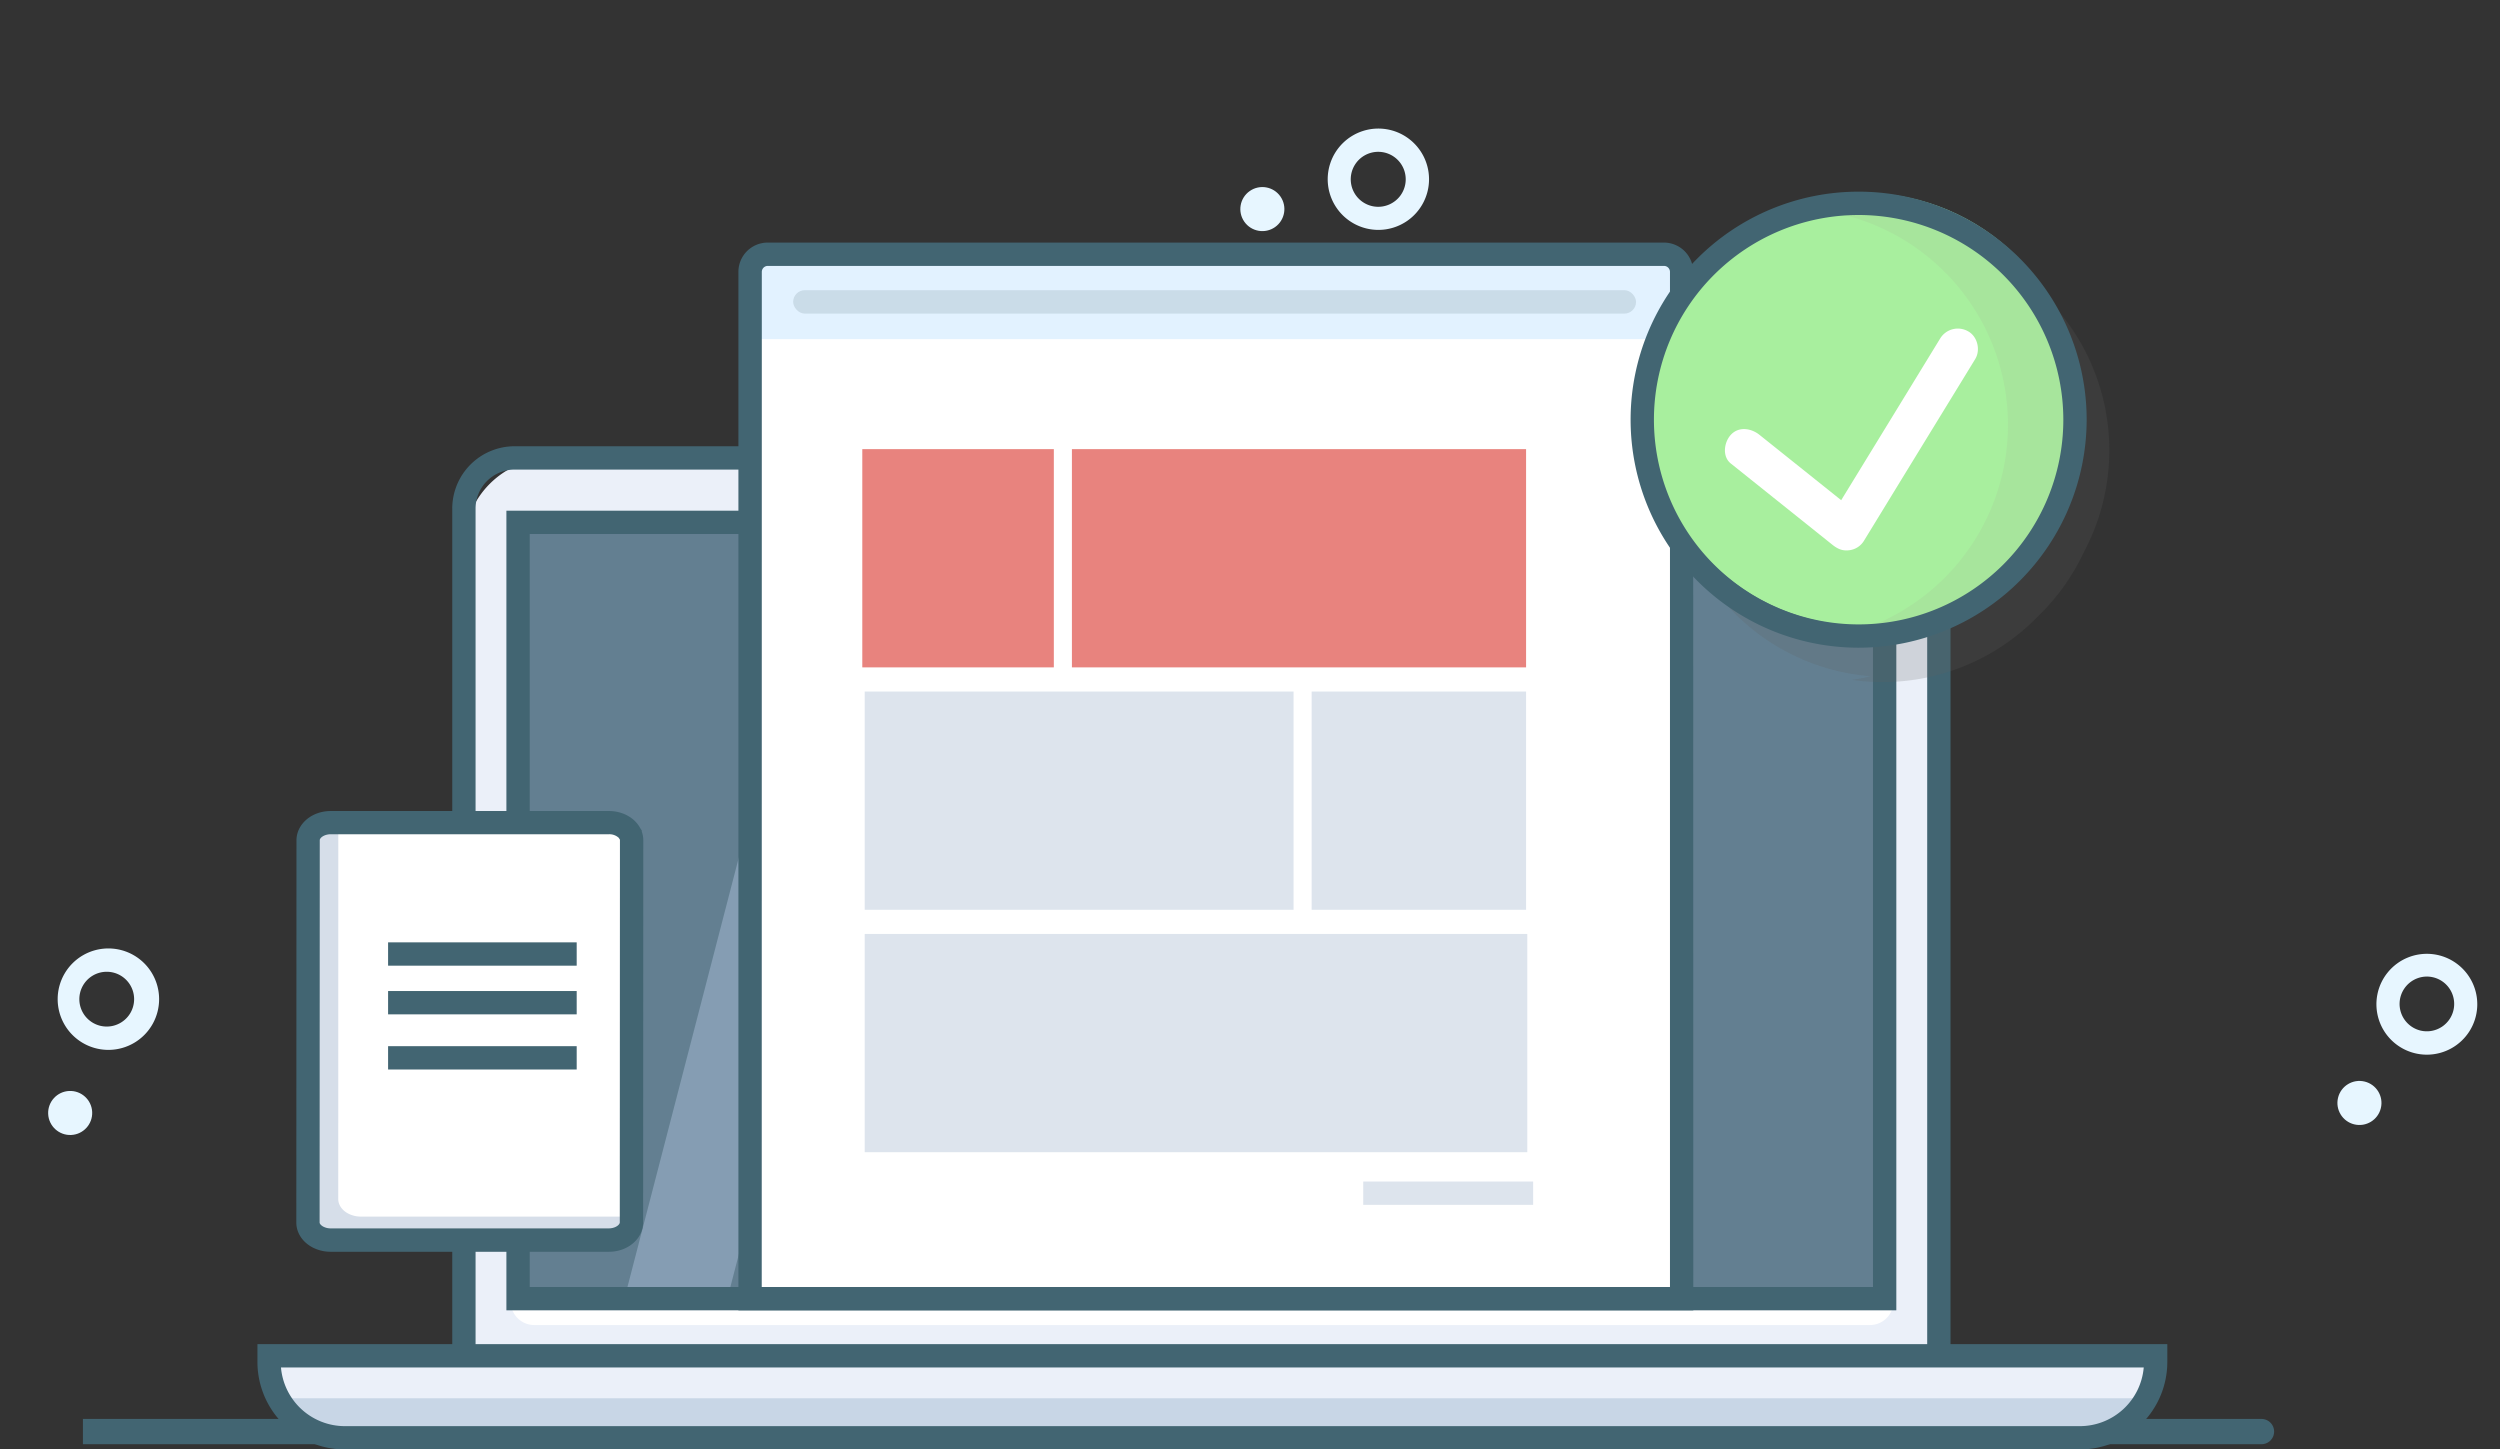<?xml version="1.0" encoding="UTF-8" standalone="no"?>
<svg
   xmlns:dc="http://purl.org/dc/elements/1.1/"
   xmlns:cc="http://creativecommons.org/ns#"
   xmlns:rdf="http://www.w3.org/1999/02/22-rdf-syntax-ns#"
   xmlns:svg="http://www.w3.org/2000/svg"
   xmlns="http://www.w3.org/2000/svg"
   xmlns:sodipodi="http://sodipodi.sourceforge.net/DTD/sodipodi-0.dtd"
   xmlns:inkscape="http://www.inkscape.org/namespaces/inkscape"
   viewBox="0 0 1286.04 745.63"
   version="1.1"
   id="svg115"
   sodipodi:docname="maintainable.svg"
   inkscape:version="0.92.5 (2060ec1f9f, 2020-04-08)">
  <rect x="0" y="0" width="1286.04" height="745.63" fill="#333333" stroke="none"/>
  <sodipodi:namedview
     pagecolor="#ffffff"
     bordercolor="#666666"
     borderopacity="1"
     objecttolerance="10"
     gridtolerance="10"
     guidetolerance="10"
     inkscape:pageopacity="0"
     inkscape:pageshadow="2"
     inkscape:window-width="1920"
     inkscape:window-height="1016"
     id="namedview117"
     showgrid="false"
     inkscape:zoom="0.63302174"
     inkscape:cx="654.58867"
     inkscape:cy="271.69667"
     inkscape:window-x="0"
     inkscape:window-y="27"
     inkscape:window-maximized="1"
     inkscape:current-layer="svg115" />
  <defs
     id="defs9">
    <style
       id="style2">.cls-1{fill:url(#linear-gradient);}.cls-2{fill:#e7f6ff;}.cls-3{fill:none;}.cls-4{fill:#426572;}.cls-5{fill:#fff;}.cls-6{fill:#ebf0f9;}.cls-7{fill:#637f91;}.cls-10,.cls-8{opacity:0.5;}.cls-10,.cls-9{fill:#a7bcd5;}.cls-11{fill:#e2f2ff;}.cls-12{fill:#cadce8;}.cls-13{fill:#e8837e;}.cls-14{fill:#dde4ed;}.cls-15{fill:#d6dee9;}.cls-16{fill:#606060;opacity:0.2;}.cls-17{fill:#a8ef9e;}.cls-18{fill:#a7e59c;}</style>
    <linearGradient
       id="linear-gradient"
       x1="1.32"
       y1="371.19"
       x2="1254.6"
       y2="371.19"
       gradientUnits="userSpaceOnUse">
      <stop
         offset="0"
         stop-color="#c5e9fa"
         id="stop4" />
      <stop
         offset="1"
         stop-color="#c4f4ea"
         id="stop6" />
    </linearGradient>
  </defs>
  <title
     id="title11">Asset 19</title>
  <g
     id="g106">
    <path
       style="fill:#e7f6ff"
       inkscape:connector-curvature="0"
       id="path15"
       d="m 1248.42,542.54 a 26.3,26.3 0 0 1 -6.2,-0.75 25.94,25.94 0 1 1 6.2,0.75 z m 0,-40.18 a 14.09,14.09 0 0 0 -3.32,27.77 v 0 a 14.08,14.08 0 1 0 3.32,-27.77 z"
       class="cls-2" />
    <circle
       style="fill:#e7f6ff"
       id="circle17"
       transform="rotate(-76.37)"
       r="11.33"
       cy="1313.257"
       cx="-265.384"
       class="cls-2" />
    <path
       style="fill:#e7f6ff"
       inkscape:connector-curvature="0"
       id="path19"
       d="m 55.19,540.07 a 26.09,26.09 0 1 1 1.14,0 z m 0,-40.17 H 54.6 a 14.09,14.09 0 1 0 0.61,0 z"
       class="cls-2" />
    <circle
       style="fill:#e7f6ff"
       id="circle21"
       transform="rotate(-2.47)"
       r="11.33"
       cy="573.557"
       cx="11.393"
       class="cls-2" />
    <path
       style="fill:#e7f6ff"
       inkscape:connector-curvature="0"
       id="path23"
       d="m 709.08,118.26 a 26.06,26.06 0 1 1 14.92,-4.71 26.07,26.07 0 0 1 -14.92,4.71 z M 709,78.1 a 14.14,14.14 0 1 0 2.47,0.22 A 14.17,14.17 0 0 0 709,78.1 Z"
       class="cls-2" />
    <circle
       style="fill:#e7f6ff"
       id="circle25"
       transform="rotate(-35.04)"
       r="11.33"
       cy="460.903"
       cx="469.927"
       class="cls-2" />
    <rect
       style="fill:none"
       id="rect27"
       height="44.48"
       width="44.48"
       y="105.14"
       x="713.36"
       class="cls-3" />
    <rect
       style="fill:none"
       id="rect29"
       height="44.48"
       width="44.48"
       y="105.14"
       x="713.36"
       class="cls-3" />
    <path
       style="fill:#426572"
       inkscape:connector-curvature="0"
       id="path31"
       d="M 839.66,724.13"
       class="cls-4" />
    <path
       style="fill:#426572"
       inkscape:connector-curvature="0"
       id="path37"
       d="m 954.18,742.93 h -596.5 v -13 h 596.5 a 6.5,6.5 0 1 1 0,13 z"
       class="cls-4" />
    <path
       style="fill:#426572"
       inkscape:connector-curvature="0"
       id="path39"
       d="m 331,742.93 h -36.47 a 6.5,6.5 0 0 1 0,-13 H 331 a 6.5,6.5 0 1 1 0,13 z"
       class="cls-4" />
    <path
       style="fill:#426572"
       inkscape:connector-curvature="0"
       id="path41"
       d="m 270.86,742.93 h -11.62 a 6.5,6.5 0 0 1 0,-13 h 11.62 a 6.5,6.5 0 0 1 0,13 z"
       class="cls-4" />
    <path
       style="fill:#426572"
       inkscape:connector-curvature="0"
       id="path43"
       d="M 1163.34,742.93 H 980 v -13 h 183.34 a 6.5,6.5 0 0 1 0,13 z"
       class="cls-4" />
    <path
       style="fill:#426572"
       inkscape:connector-curvature="0"
       id="path45"
       d="M 226,742.93 H 42.65 v -13 H 226 a 6.5,6.5 0 1 1 0,13 z"
       class="cls-4" />
    <path
       style="fill:#ebf0f9"
       inkscape:connector-curvature="0"
       id="path47"
       d="M 284.1,235.56 H 951.92 A 45.46,45.46 0 0 1 997.38,281 V 713.26 H 238.64 V 281 a 45.46,45.46 0 0 1 45.46,-45.44 z"
       class="cls-6" />
    <rect
       style="fill:#637f91"
       id="rect49"
       height="401.6"
       width="702.99"
       y="268.71"
       x="268.02"
       class="cls-7" />
    <path
       style="fill:#ffffff"
       inkscape:connector-curvature="0"
       id="path51"
       d="M 262.75,669.56 H 974 v 0 a 12.06,12.06 0 0 1 -12,12.06 H 274.8 a 12.06,12.06 0 0 1 -12.06,-12.06 v 0 z"
       class="cls-5" />
    <g
       style="opacity:0.5"
       id="g57"
       class="cls-8">
      <polygon
         style="fill:#a7bcd5"
         id="polygon53"
         points="478.09,267.21 372.98,672.57 320.05,672.57 425.16,267.21 "
         class="cls-9" />
      <polygon
         style="fill:#a7bcd5"
         id="polygon55"
         points="613,267.21 507.9,672.57 396.9,672.57 502.01,267.21 "
         class="cls-9" />
    </g>
    <path
       style="fill:#426572"
       inkscape:connector-curvature="0"
       id="path59"
       d="M 1003.38,719.26 H 232.64 V 261.62 a 32.1,32.1 0 0 1 32.06,-32.06 h 706.62 a 32.1,32.1 0 0 1 32.06,32.06 z m -758.74,-12 H 991.38 V 261.62 A 20.08,20.08 0 0 0 971.32,241.56 H 264.7 a 20.08,20.08 0 0 0 -20.06,20.06 z"
       class="cls-4" />
    <path
       style="fill:#ebf0f9"
       inkscape:connector-curvature="0"
       id="path61"
       d="m 142.95,698.95 h 970.47 v 3.19 a 39,39 0 0 1 -39,39 H 181.95 a 39,39 0 0 1 -39,-39 z"
       class="cls-6" />
    <path
       style="opacity:0.5;fill:#a7bcd5"
       inkscape:connector-curvature="0"
       id="path63"
       d="M 1108.45,719.29 A 29.39,29.39 0 0 1 1081,738.13 H 169.32 a 29.39,29.39 0 0 1 -27.43,-18.84 z"
       class="cls-10" />
    <path
       style="fill:#426572"
       inkscape:connector-curvature="0"
       id="path65"
       d="M 1069.89,745.63 H 177.43 a 45.05,45.05 0 0 1 -45,-45 v -9.19 h 982.47 v 9.19 a 45.05,45.05 0 0 1 -45.01,45 z M 144.54,703.44 a 33,33 0 0 0 32.88,30.19 h 892.47 a 33,33 0 0 0 32.88,-30.19 z"
       class="cls-4" />
    <path
       style="fill:#426572"
       inkscape:connector-curvature="0"
       id="path67"
       d="m 975.5,674.05 h -715 V 262.71 h 715 z m -703,-12 h 691 V 274.71 h -691 z"
       class="cls-4" />
    <path
       style="fill:#426572"
       inkscape:connector-curvature="0"
       id="path69"
       d="M 755.5,570.72"
       class="cls-4" />
    <path
       style="fill:#ffffff"
       inkscape:connector-curvature="0"
       id="path71"
       d="M 863.55,139.79 V 668.05 H 384.34 V 139.79 a 9.07,9.07 0 0 1 9,-9 h 461.17 a 8.88,8.88 0 0 1 1.62,0.15 9.07,9.07 0 0 1 7.42,8.85 z"
       class="cls-5" />
    <polygon
       style="fill:#e2f2ff"
       id="polygon73"
       points="441.61,130.75 400.92,130.75 385.85,142.67 385.85,174.45 391.88,174.45 865.06,174.45 865.06,142.67 856.01,130.75 "
       class="cls-11" />
    <path
       style="fill:#426572"
       inkscape:connector-curvature="0"
       id="path75"
       d="M 871.06,674.05 H 379.85 V 139.79 a 15.06,15.06 0 0 1 15,-15 H 856 a 15.06,15.06 0 0 1 15,15 z m -479.21,-12 H 859.06 V 139.79 a 3.08,3.08 0 0 0 -3,-3 H 394.89 a 3.08,3.08 0 0 0 -3,3 z"
       class="cls-4" />
    <rect
       style="fill:#cadce8"
       id="rect77"
       ry="6.03"
       rx="6.03"
       height="12.06"
       width="433.6"
       y="149.27"
       x="408.01"
       class="cls-12" />
    <rect
       style="fill:#e8837e"
       id="rect79"
       height="112.27"
       width="98.53"
       y="231.04"
       x="443.58"
       class="cls-13" />
    <rect
       style="fill:#e8837e"
       id="rect81"
       height="112.27"
       width="233.63"
       y="231.04"
       x="551.41"
       class="cls-13" />
    <rect
       style="fill:#dde4ed"
       id="rect83"
       height="112.27"
       width="110.31"
       y="355.74"
       x="674.73"
       class="cls-14" />
    <rect
       style="fill:#dde4ed"
       id="rect85"
       height="112.27"
       width="220.61"
       y="355.74"
       x="444.82"
       class="cls-14" />
    <rect
       style="fill:#dde4ed"
       id="rect87"
       height="112.27"
       width="340.84"
       y="480.44"
       x="444.82"
       class="cls-14" />
    <rect
       style="fill:#dde4ed"
       id="rect89"
       height="12"
       width="87.4"
       y="607.8"
       x="701.27"
       class="cls-14" />
    <path
       style="fill:#ffffff"
       inkscape:connector-curvature="0"
       id="path91"
       d="M 311.22,639.44 H 168.16 a 14,14 0 0 1 -6.75,-1.68 c -3,-1.64 -4.92,-4.33 -4.92,-7.36 l 0.08,-196.66 a 7.24,7.24 0 0 1 1,-3.66 c 1.82,-3.16 5.93,-5.38 10.67,-5.38 H 311.3 c 5,0 9.21,2.42 10.89,5.8 v 0 a 7.18,7.18 0 0 1 0.78,3.23 L 322.9,630.4 c 0,4.54 -4.39,8.33 -10.06,8.95 a 14.3,14.3 0 0 1 -1.62,0.09 z"
       class="cls-5" />
    <path
       style="fill:#d6dee9"
       inkscape:connector-curvature="0"
       id="path93"
       d="M 315.11,637.93 172,637.9 a 14,14 0 0 1 -6.75,-1.68 c -3,-1.64 -4.92,-4.33 -4.92,-7.36 l 0.08,-196.66 a 7.24,7.24 0 0 1 1,-3.66 c 1.82,-3.16 5.93,-5.38 10.67,-5.38 h 1.95 L 174,616.8 c 0,3 1.94,5.72 4.92,7.36 a 14,14 0 0 0 6.75,1.68 h 141.12 v 3 c 0,4.54 -4.39,8.33 -10.06,8.95 a 14.31,14.31 0 0 1 -1.62,0.14 z"
       class="cls-15" />
    <path
       style="fill:#426572"
       inkscape:connector-curvature="0"
       id="path95"
       d="M 313.16,643.93 H 170.09 a 20,20 0 0 1 -9.66,-2.43 c -5,-2.77 -8,-7.49 -8,-12.61 l 0.08,-196.66 a 13.32,13.32 0 0 1 1.83,-6.67 c 3,-5.15 9,-8.36 15.85,-8.36 v 0 h 143.06 c 7,0 13.25,3.45 16.09,8.81 l 0.8,1.23 v 0.56 a 13,13 0 0 1 0.78,4.45 l -0.08,196.66 c 0,7.54 -6.63,14 -15.41,14.91 a 20.22,20.22 0 0 1 -2.27,0.11 z m -143,-214.78 c -2.69,0 -4.79,1.19 -5.46,2.37 a 1.28,1.28 0 0 0 -0.21,0.67 l -0.08,196.66 c 0,0.66 0.73,1.5 1.82,2.11 a 8.1,8.1 0 0 0 3.86,0.94 h 143.06 a 8.07,8.07 0 0 0 0.94,-0.05 c 3,-0.32 4.74,-2 4.74,-3 l 0.08,-196.66 a 1.05,1.05 0 0 0 -0.06,-0.35 l -0.56,-0.86 a 7.13,7.13 0 0 0 -5.06,-1.83 H 170.17 Z"
       class="cls-4" />
    <rect
       style="fill:#426572"
       id="rect97"
       height="12"
       width="97.02"
       y="509.8"
       x="199.64"
       class="cls-4" />
    <rect
       style="fill:#426572"
       id="rect99"
       height="12"
       width="97.02"
       y="484.76"
       x="199.64"
       class="cls-4" />
    <rect
       style="fill:#426572"
       id="rect101"
       height="12"
       width="97.02"
       y="538.17"
       x="199.64"
       class="cls-4" />
    <path
       style="opacity:0.2;fill:#606060"
       inkscape:connector-curvature="0"
       id="path103"
       d="m 1072,284 a 111.31,111.31 0 1 0 -199.1,-99.42 111.33,111.33 0 0 0 89.46,163.31 q -4.82,1.14 -9.79,1.85 A 111.31,111.31 0 0 0 1048.44,316.98 111.57,111.57 0 0 0 1072,284 Z"
       class="cls-16" />
    <circle
       style="fill:#a8ef9e"
       id="circle105"
       r="111.3"
       cy="210.6"
       cx="958.76"
       class="cls-17" />
    <path
       style="fill:#a7e59c"
       inkscape:connector-curvature="0"
       id="path107"
       d="m 1064.75,218.55 a 111.31,111.31 0 0 1 -127.19,110.15 111.3,111.3 0 0 0 0,-220.31 111.31,111.31 0 0 1 127.2,110.16 z"
       class="cls-18" />
    <path
       style="fill:#426572"
       inkscape:connector-curvature="0"
       id="path109"
       d="m 956.11,333.19 a 117.3,117.3 0 1 1 117.3,-117.3 117.43,117.43 0 0 1 -117.3,117.3 z m 0,-222.59 a 105.3,105.3 0 1 0 105.3,105.3 105.41,105.41 0 0 0 -105.3,-105.3 z"
       class="cls-4" />
    <path
       style="fill:#ffffff"
       inkscape:connector-curvature="0"
       id="path111"
       d="m 1012.33,170.38 a 10.64,10.64 0 0 0 -14.27,3.74 l -19.27,31.5 -30.79,50.28 -0.86,1.41 -35.55,-28.44 -6.48,-5.18 c -4.25,-3.4 -10.66,-4.47 -14.75,0 -3.48,3.79 -4.55,11.11 0,14.75 l 45.71,36.56 6.48,5.18 c 2.69,2.16 5.25,3.34 8.76,2.87 a 10.3,10.3 0 0 0 7.62,-5 l 19.27,-31.5 30.8,-50.27 7.11,-11.62 c 2.81,-4.66 1.13,-11.66 -3.78,-14.28 z"
       class="cls-5" />
  </g>
</svg>
